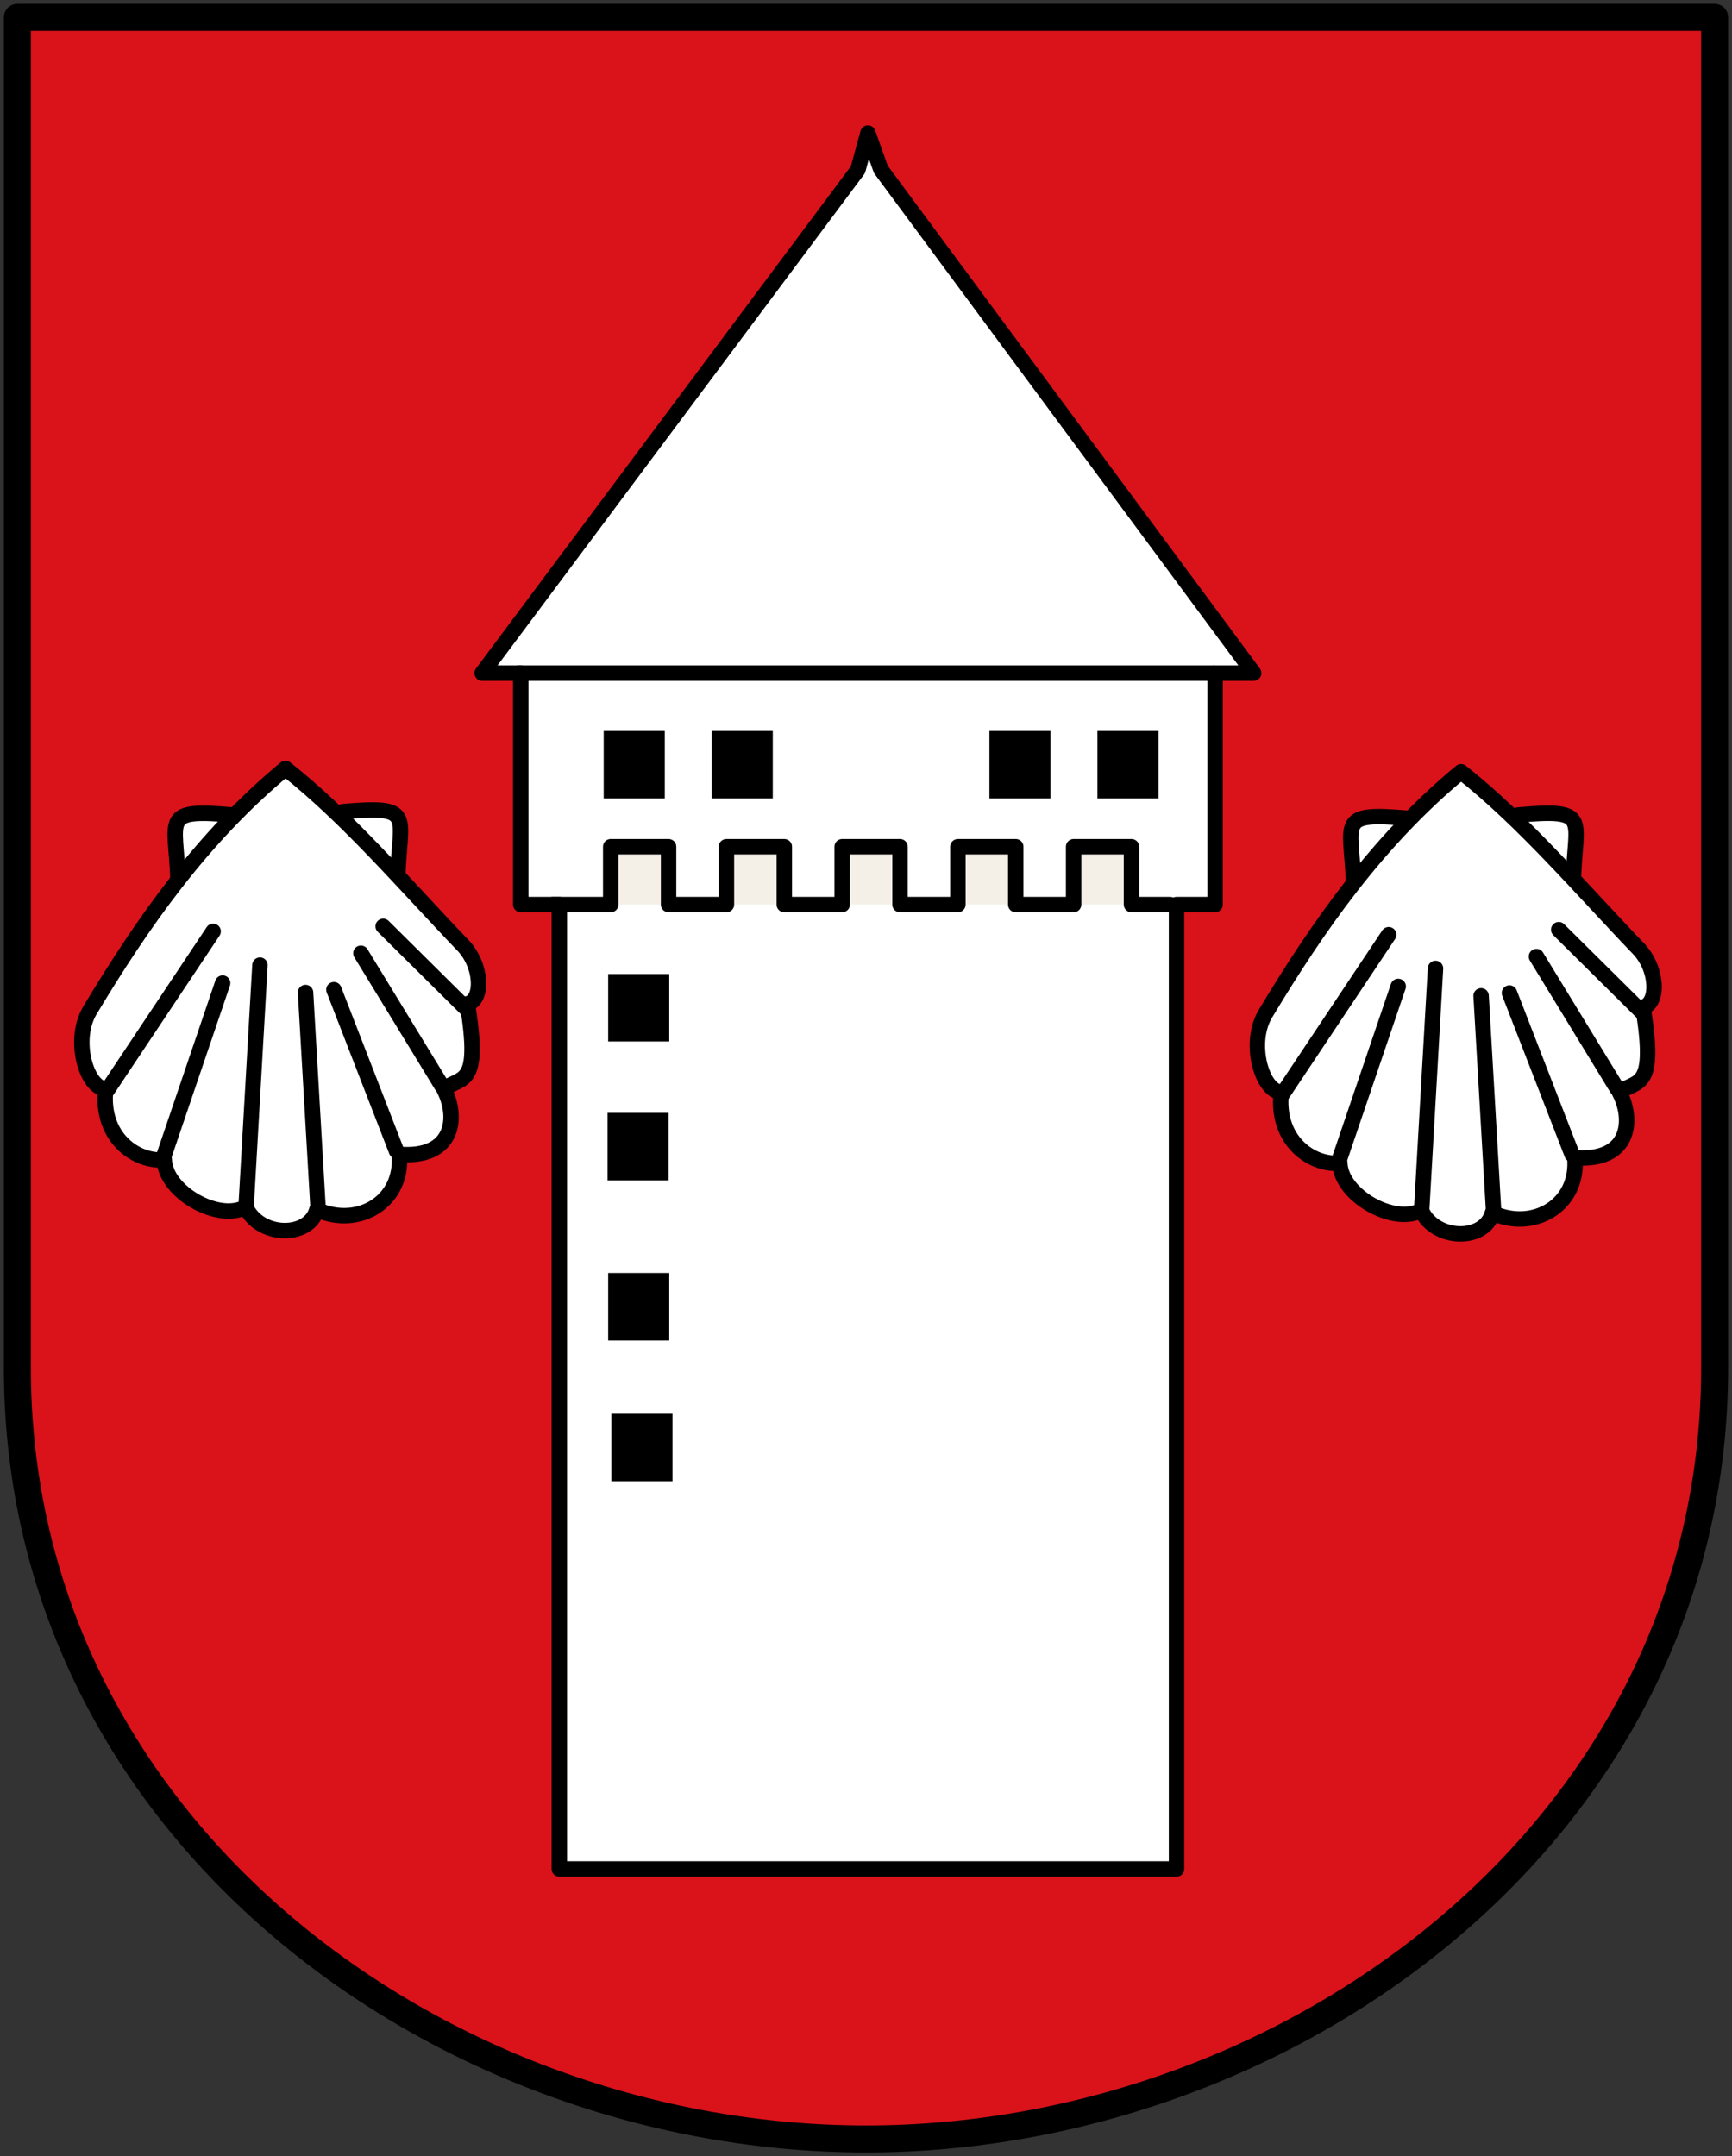 <svg xmlns="http://www.w3.org/2000/svg" height="559" width="449"><rect width="100%" height="100%" fill="#333333" stroke="none"/><path style="fill:#da121a;stroke:#000;stroke-width:7;stroke-linecap:round;stroke-linejoin:round;stroke-miterlimit:4;stroke-dasharray:none" d="M5.5 6.498h440v350c0 120-110 200-220 200s-220-80-220-200z" transform="translate(-1 -1.998)"/><path style="fill:#fff;stroke:#000;stroke-width:4;stroke-linecap:round;stroke-linejoin:round;stroke-miterlimit:4;stroke-dasharray:none" d="m126 176.498 97.4-130.49 2.6-9.51 3.35 9.41L326 176.498h-10v60h-10v250H146v-250h-10v-60z" transform="translate(-1 -1.998)"/><path style="fill:#f4f0e8;stroke:#000;stroke-width:4;stroke-linecap:round;stroke-linejoin:round;stroke-miterlimit:4;stroke-dasharray:none" d="M144.32 236.498h15v-15h15v15h15v-15h15v15h15v-15h15v15h15v-15h15v15h15v-15h15v15h10" transform="translate(-1 -1.998)"/><path style="fill:none;stroke:#000;stroke-width:4;stroke-linecap:round;stroke-linejoin:round;stroke-miterlimit:4;stroke-dasharray:none" d="M135.5 176.498h180v0" transform="translate(-1 -1.998)"/><path style="fill:#000" d="M157.5 191.498h15.837v17.492H157.5zM185.5 191.498h15.837v17.492H185.5zM257.5 191.498h15.837v17.492H257.5zM285.5 191.498h15.837v17.492H285.5zM158.66 254.498h15.837v17.492H158.66zM158.5 290.498h15.837v17.492H158.5zM158.66 332.008h15.837V349.5H158.66zM159.5 368.498h15.837v17.492H159.5z" transform="translate(-1 -1.998)"/><g style="stroke:#000;stroke-width:3;stroke-linecap:round;stroke-linejoin:round;stroke-miterlimit:4;stroke-dasharray:none"><path d="M65.994 710.09c-18.759-1.653-14.87.805-14.317 16.356M94.369 709.22c18.759-1.653 14.87.805 14.317 16.356" style="fill:#fff;stroke-width:4;stroke-linecap:round;stroke-linejoin:round;stroke-miterlimit:4;stroke-dasharray:none" transform="translate(-5.554 -498.806)"/><path d="M79.561 698.01c16.229 12.827 30.741 29.946 45.815 45.659 5.238 5.268 5.53 14.42 1.337 15.377 3.567 21.667-1.415 18.647-6.091 22.063 3.775 7.266 2.723 18.063-11.562 16.951 1.11 12.249-10.634 19.214-21.361 14.317-2.021 7.461-14.81 7.266-18.443-.669-7.111 3.92-20.845-3.895-21.118-12.23-7.266.62-16.606-5.734-15.182-18.41-4.96-.06-8.856-12.905-3.89-20.685 13.162-21.869 28.673-44.305 50.495-62.374z" style="fill:#fff;stroke-width:4;stroke-linecap:round;stroke-linejoin:round;stroke-miterlimit:4;stroke-dasharray:none" transform="translate(-5.554 -498.806)"/><path d="m104.89 738.95 21.948 21.753M99.114 745.92l20.897 34.224M92.116 755.37l16.217 41.812M84.764 756.1l3.266 56.187M72.945 749l-3.59 62.569M63.273 753.66l-15.448 45.46M60.807 740.25l-27.535 41.32" style="fill:none;stroke-width:4;stroke-linecap:round;stroke-linejoin:round;stroke-miterlimit:4;stroke-dasharray:none" transform="translate(-5.554 -498.806)"/></g><g style="stroke:#000;stroke-width:3;stroke-linecap:round;stroke-linejoin:round;stroke-miterlimit:4;stroke-dasharray:none"><path d="M65.994 710.09c-18.759-1.653-14.87.805-14.317 16.356M94.369 709.22c18.759-1.653 14.87.805 14.317 16.356" style="fill:#fff;stroke-width:4;stroke-linecap:round;stroke-linejoin:round;stroke-miterlimit:4;stroke-dasharray:none" transform="translate(299.194 -497.946)"/><path d="M79.561 698.01c16.229 12.827 30.741 29.946 45.815 45.659 5.238 5.268 5.53 14.42 1.337 15.377 3.567 21.667-1.415 18.647-6.091 22.063 3.775 7.266 2.723 18.063-11.562 16.951 1.11 12.249-10.634 19.214-21.361 14.317-2.021 7.461-14.81 7.266-18.443-.669-7.111 3.92-20.845-3.895-21.118-12.23-7.266.62-16.606-5.734-15.182-18.41-4.96-.06-8.856-12.905-3.89-20.685 13.162-21.869 28.673-44.305 50.495-62.374z" style="fill:#fff;stroke-width:4;stroke-linecap:round;stroke-linejoin:round;stroke-miterlimit:4;stroke-dasharray:none" transform="translate(299.194 -497.946)"/><path d="m104.89 738.95 21.948 21.753M99.114 745.92l20.897 34.224M92.116 755.37l16.217 41.812M84.764 756.1l3.266 56.187M72.945 749l-3.59 62.569M63.273 753.66l-15.448 45.46M60.807 740.25l-27.535 41.32" style="fill:none;stroke-width:4;stroke-linecap:round;stroke-linejoin:round;stroke-miterlimit:4;stroke-dasharray:none" transform="translate(299.194 -497.946)"/></g></svg>